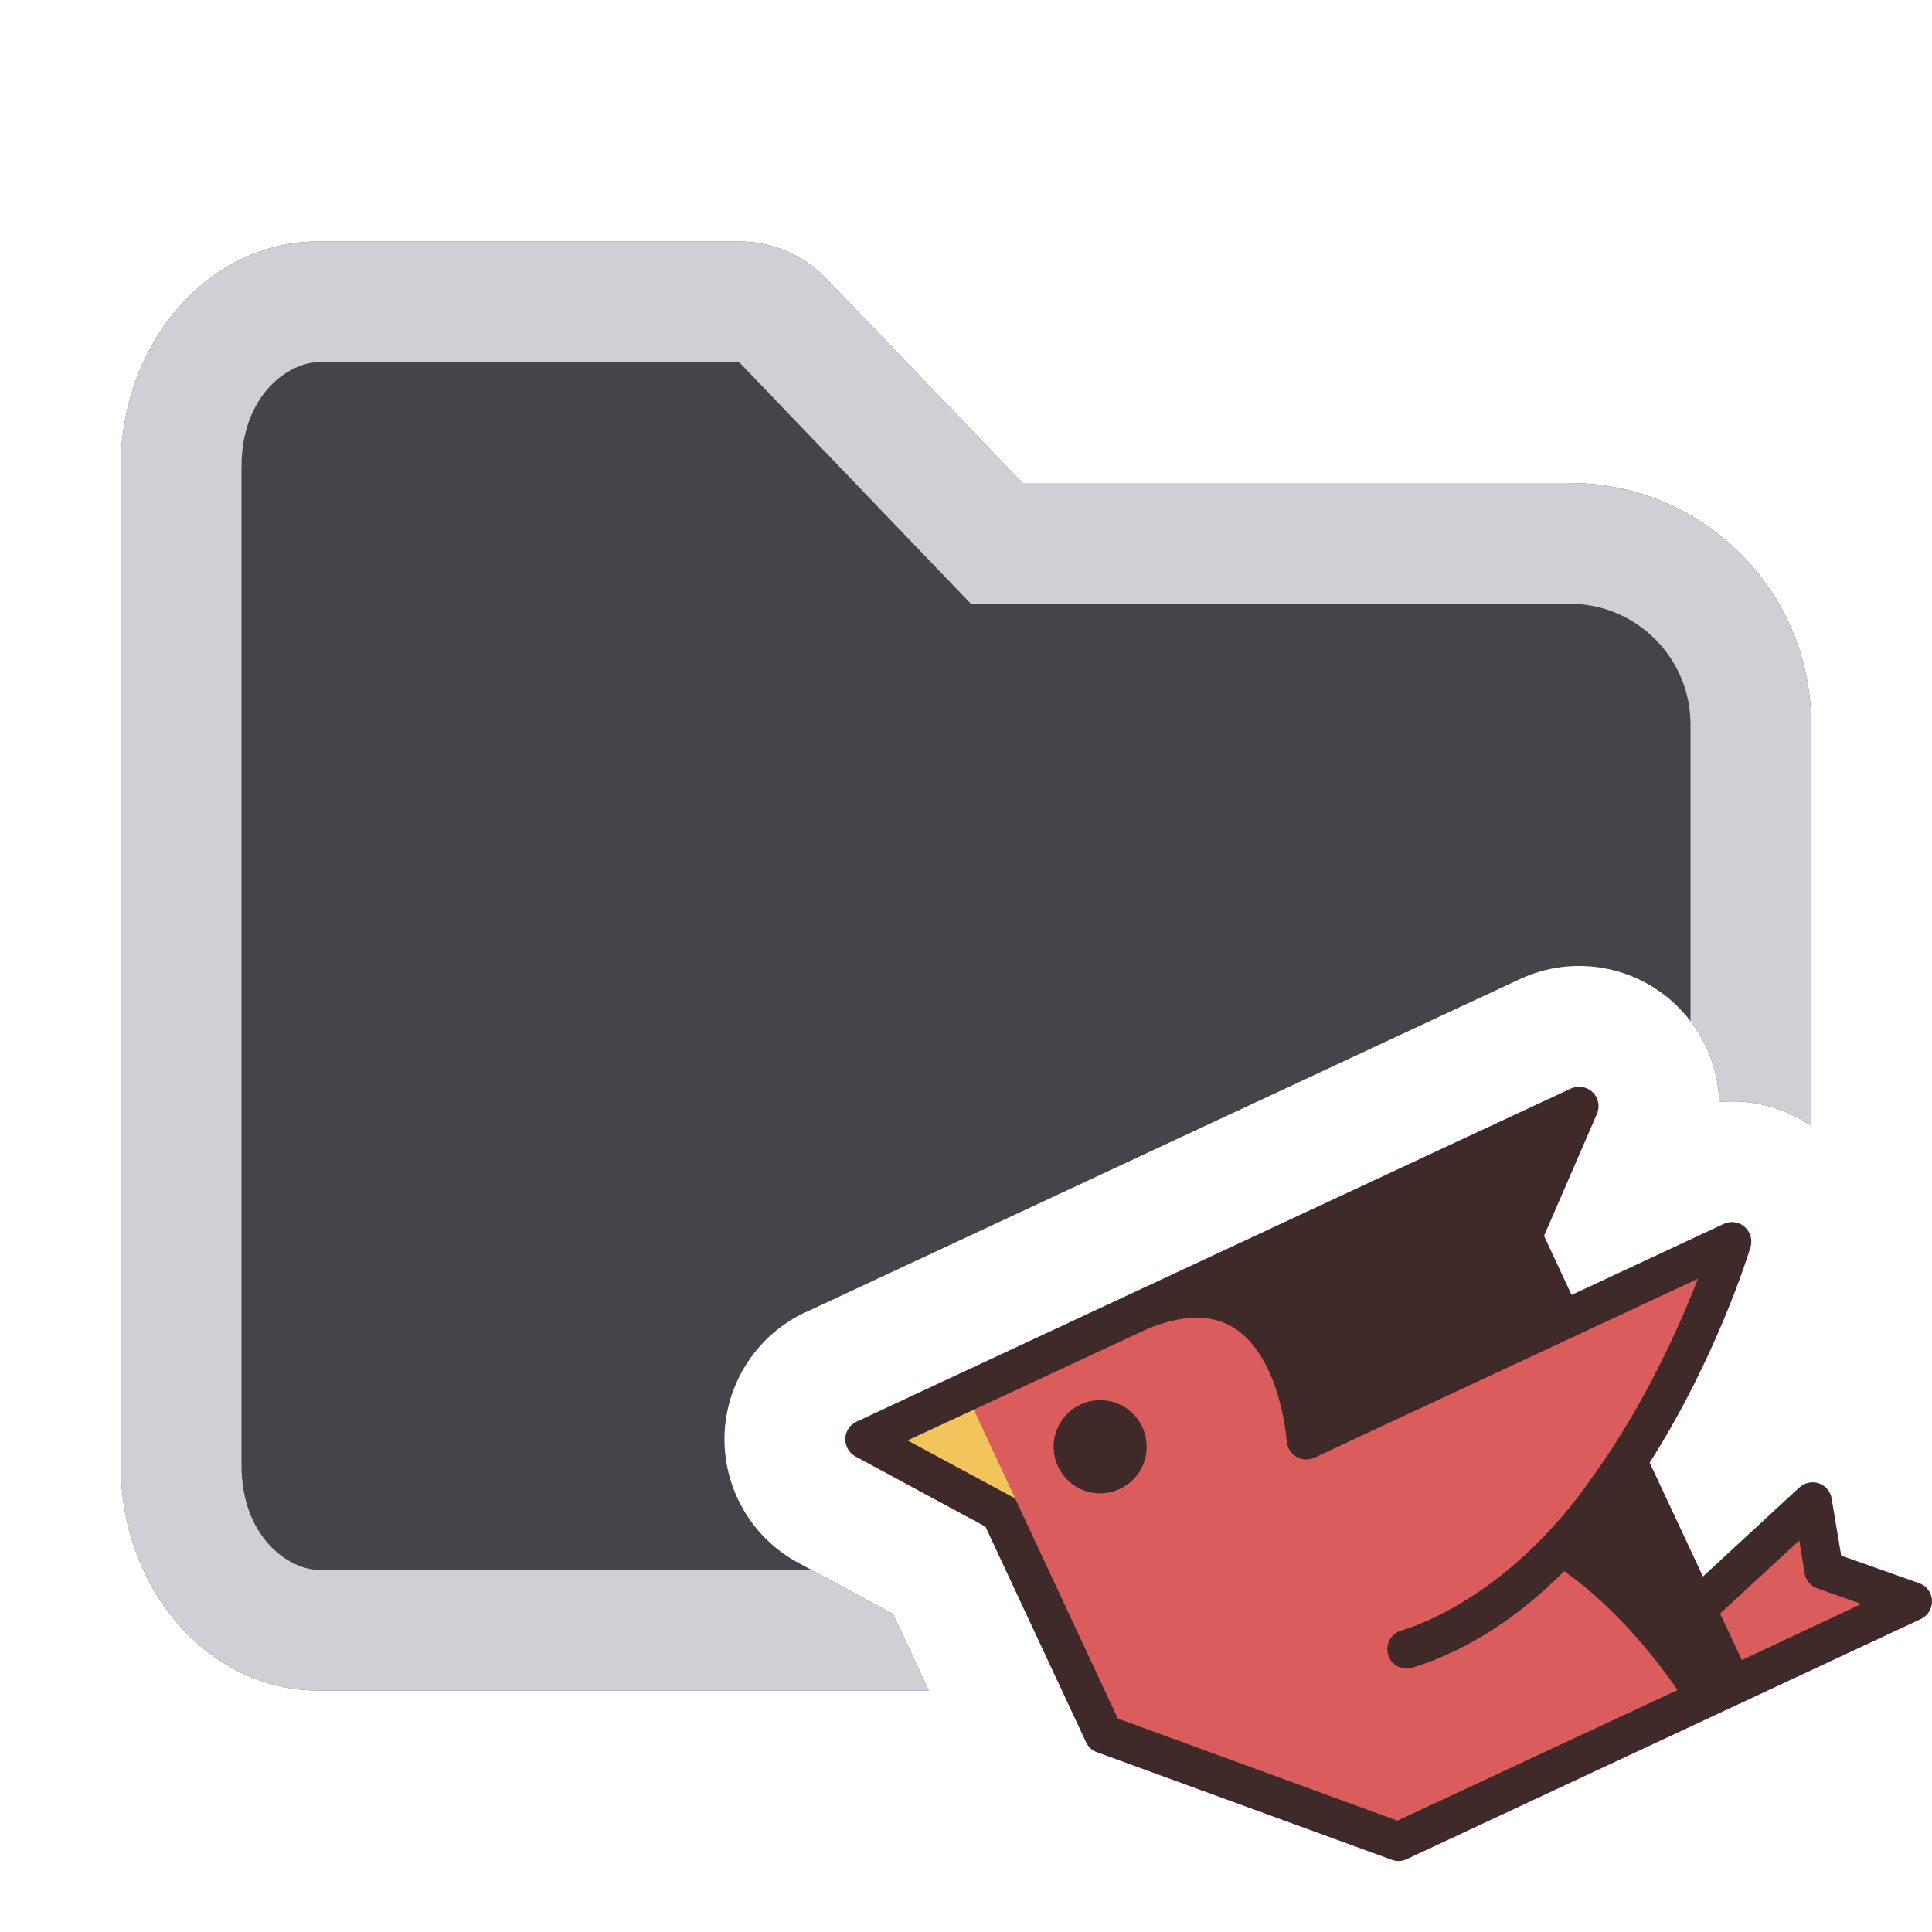<svg width="16" height="16" viewBox="0 0 16 16" fill="none" xmlns="http://www.w3.org/2000/svg">
<path d="M1 3.867C1 2.836 1.731 2 2.633 2H6.122C6.394 2 6.655 2.111 6.843 2.308L8.467 4L13 4C14.105 4 15 4.895 15 6V9.324C14.773 9.168 14.503 9.102 14.238 9.126C14.229 8.831 14.108 8.544 13.888 8.33C13.542 7.992 13.024 7.905 12.588 8.108L6.673 10.867L6.671 10.867C6.274 11.052 6.014 11.446 6 11.885L6 11.892C5.99 12.319 6.217 12.73 6.61 12.942L6.612 12.943L7.395 13.366L7.691 14H2.633C1.731 14 1 13.164 1 12.133V3.867Z" fill="#43454A"/>
<path d="M2.633 3L6.122 3L8.04 5H13C13.552 5 14 5.448 14 6V8.456C14.149 8.651 14.231 8.886 14.238 9.126C14.503 9.102 14.773 9.168 15 9.324V6C15 4.895 14.105 4 13 4L8.467 4L6.843 2.308C6.655 2.111 6.394 2 6.122 2H2.633C1.731 2 1 2.836 1 3.867V12.133C1 13.164 1.731 14 2.633 14H7.691L7.395 13.366L6.718 13H2.633C2.405 13 2 12.742 2 12.133V3.867C2 3.258 2.405 3 2.633 3Z" fill="#CED0D6"/>
<path fill-rule="evenodd" clip-rule="evenodd" d="M15.893 13.111L15.248 12.883L15.169 12.411C15.16 12.352 15.119 12.304 15.063 12.284C15.007 12.266 14.945 12.278 14.901 12.319L14.103 13.056L13.662 12.113C14.211 11.251 14.478 10.393 14.497 10.328C14.515 10.267 14.496 10.202 14.448 10.16C14.4 10.118 14.333 10.109 14.275 10.136L13.015 10.724L12.787 10.235L13.225 9.225C13.252 9.164 13.238 9.092 13.19 9.046C13.142 8.999 13.07 8.987 13.009 9.015L7.093 11.774C7.038 11.8 7.002 11.854 7 11.915C6.999 11.976 7.031 12.033 7.085 12.062L8.161 12.643L8.994 14.428C9.012 14.467 9.044 14.497 9.084 14.511L11.526 15.402C11.544 15.409 11.563 15.412 11.581 15.412C11.604 15.412 11.628 15.407 11.649 15.397L15.908 13.408C15.966 13.38 16.003 13.32 16 13.254C15.997 13.189 15.954 13.132 15.893 13.111Z" fill="#402929"/>
<path fill-rule="evenodd" clip-rule="evenodd" d="M13.213 12.197L13.215 12.194C13.632 11.607 13.913 10.973 14.062 10.59L10.885 12.072C10.837 12.094 10.781 12.091 10.735 12.064C10.689 12.037 10.66 11.989 10.656 11.936C10.656 11.929 10.606 11.239 10.218 10.996C10.037 10.882 9.797 10.885 9.505 11.004L8.064 11.675L9.257 14.232L11.573 15.078L13.893 13.996C13.741 13.775 13.404 13.331 12.954 13.011C12.601 13.366 12.184 13.659 11.698 13.811C11.682 13.816 11.666 13.819 11.65 13.819C11.582 13.819 11.518 13.775 11.497 13.706C11.47 13.621 11.518 13.531 11.602 13.504C11.602 13.504 12.471 13.283 13.208 12.203C13.21 12.201 13.211 12.199 13.213 12.197ZM8.749 11.85C8.821 11.649 9.043 11.546 9.243 11.619C9.443 11.692 9.546 11.913 9.473 12.113C9.401 12.313 9.179 12.417 8.979 12.344C8.779 12.271 8.676 12.05 8.749 11.85Z" fill="#DB5C5C"/>
<path d="M14.945 13.029L14.901 12.757L14.245 13.363L14.425 13.748L15.415 13.283L15.051 13.155C14.996 13.135 14.955 13.087 14.945 13.029Z" fill="#DB5C5C"/>
<path fill-rule="evenodd" clip-rule="evenodd" d="M8.408 12.41L7.516 11.929L8.065 11.674L8.408 12.41Z" fill="#F2C55C"/>
</svg>
